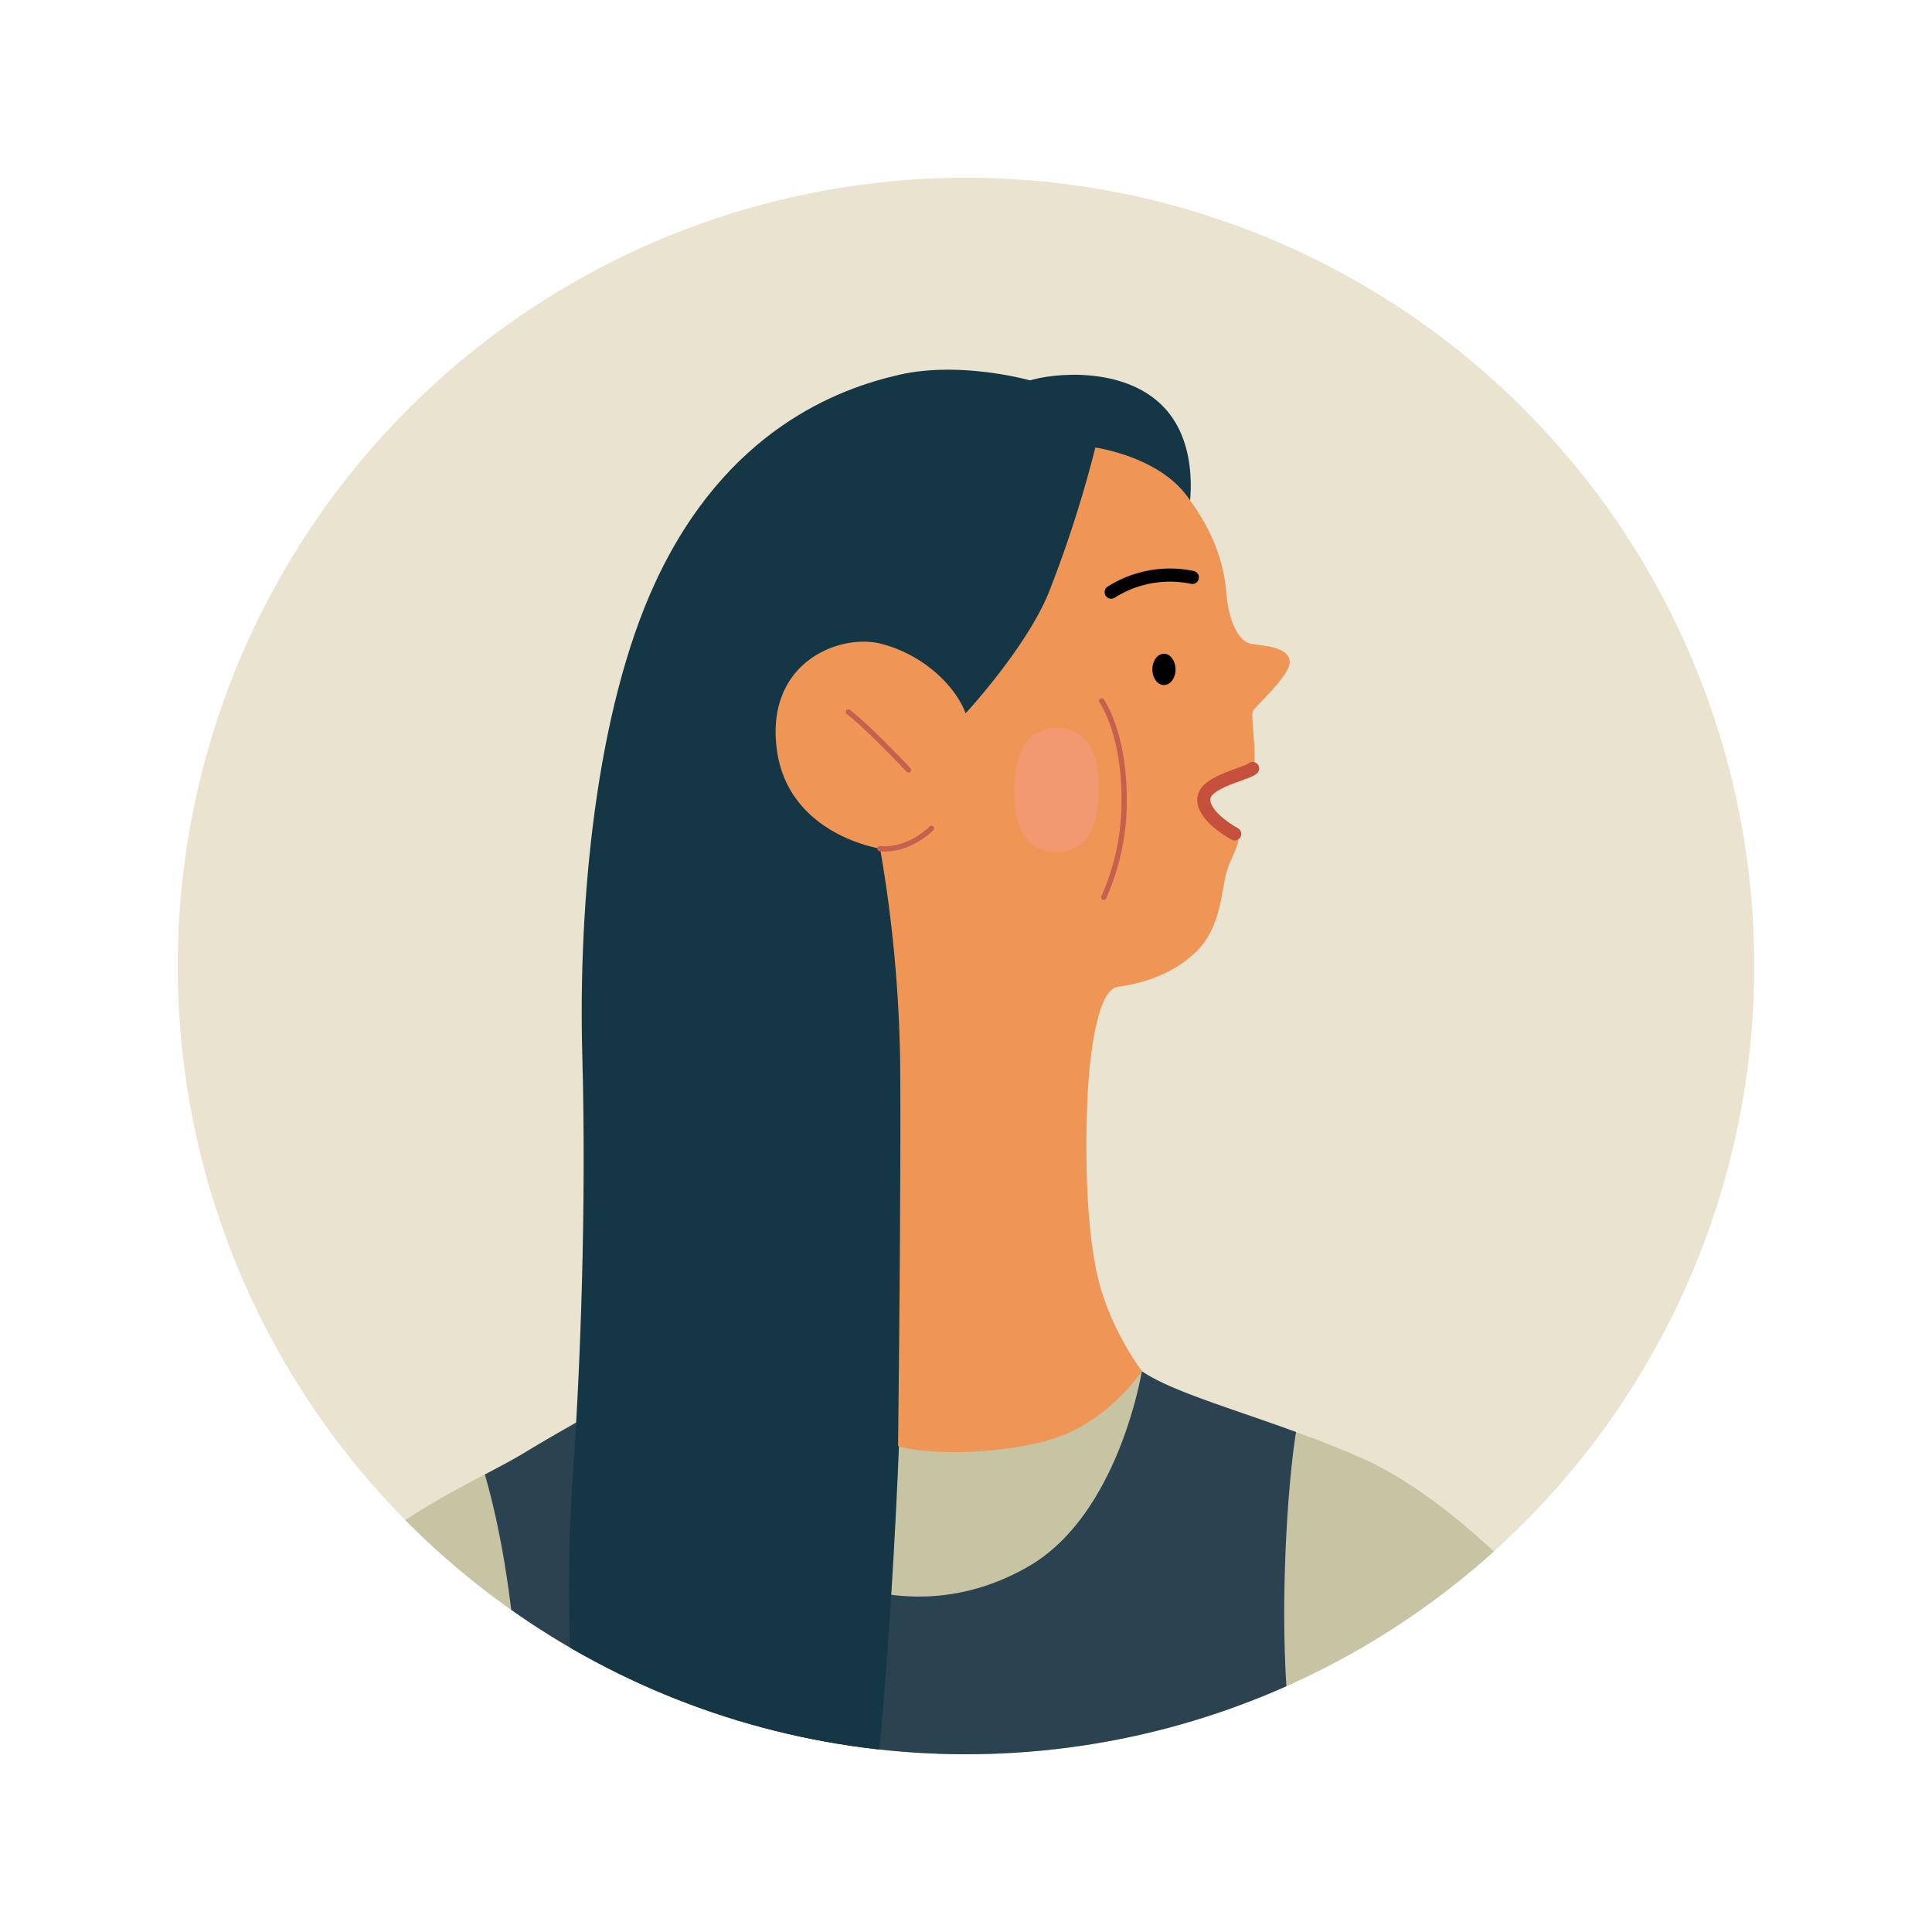 <svg xmlns="http://www.w3.org/2000/svg" viewBox="0 0 500 500"><defs><clipPath id="clip-path"><circle id="SVGID" cx="250" cy="250" r="204" style="fill:none"/></clipPath><style>.cls-13,.cls-7{fill:none}.cls-7{stroke:#010101}.cls-13,.cls-7{stroke-linecap:round;stroke-linejoin:round;stroke-width:1.36px}.cls-8{fill:#153745}.cls-13{stroke:#c5604e}</style></defs><g style="isolation:isolate"><g style="clip-path:url(#clip-path)" id="Layer_1" data-name="Layer 1"><circle cx="250" cy="250" r="204" style="fill:#e9e3cf"/><path d="M295.5 354.87c10.1 6.83 34.69 12.57 57.64 22.81s76.22 52.86 97.53 136.46 14.75 143.42-23.77 176.21S304 714.11 281 709.2s-43.44-11.48-43.44-11.48l-26.64-9.63s-51 33.19-106.95 24.59-86.04-41.18-93.41-104.5 19.38-130.74 44.87-166c33.81-46.71 63.31-55.93 80.52-66.38s35.65-19.67 35.65-19.67Z" style="fill:#c7c4a4"/><path d="M333.26 441c-2.15-25.34-.05-56.83 2.15-70.4-16.89-6.18-32.41-10.6-39.91-15.73 0 0-5.88 36.95-29.24 50.47s-47.07 7.73-63.38-3.48c-13.11-9-31.64-32.66-35.45-43.56-6.42 3.32-19.26 10.12-31.48 17.54-3.1 1.88-6.61 3.73-10.46 5.76 5.31 18.41 9.85 47.1 9.23 85.21-.45 28.38-14.13 79.29-14.13 79.29l80.93 25.82 28.27-6.56s27 13.93 38.11 36.88a128.42 128.42 0 0 1 11.32 38.63l57.12-23.47 18.44-71.91S335.72 469.88 333.26 441Z" style="fill:#2b4250"/><path class="cls-7" d="M313.08 457.48c11.34 14.88 34 50.31 2.83 83.61M225.08 466.81c16.6 20.28 35 49.17.62 89.74"/><path class="cls-8" d="M266 98.62c6.56-2.19 24.86-3.83 35 6.55s6.56 27.6 6.56 27.6l-38-11.48Z"/><path class="cls-8" d="M283.47 119.65c.55-5.46-3.55-15-8.19-18s-25.95-8.5-42.62-4.65c-15.66 3.59-44.8 14.2-63.11 53.82-15.35 33.18-19.94 82.75-18.85 122.37s-.54 81.68-2.45 108.45-1.64 66.11 5.73 93.71 26.5 42.34 39.89 41 29-18 33-56.27 5.79-86.08 5.79-86.08Z"/><path d="M283.47 115.83S299.32 118 307 128.12s9.83 18.58 10.38 25.41 3 12.56 6.56 13.11 9.29.82 9.83 4.37-9 11.75-9.56 13.12 1.37 13.38 0 14.75-11.75 3.28-12.57 7.37 5.47 8.2 7.93 9.57-.82 5.19-2.19 10.1-1.37 14.21-7.92 20.49-14.75 8.2-20.22 9-7.53 19.05-7.92 31.69c-.55 17.76.27 37.42 4.37 48.9a74.21 74.21 0 0 0 9.84 18.85s-7.38 11.2-19.95 16.39c-12.19 5-34.42 5.74-43.16 3 0 0 .82-69.67.54-99.17a352.19 352.19 0 0 0-5.19-55.46s-24-3.55-26.77-25.95 16.39-29.78 27.05-27.05 19.12 10.66 21.85 18c0 0 15.77-17 21.58-31.42a309.71 309.71 0 0 0 11.99-37.36Z" style="fill:#ef9657"/><ellipse cx="301.23" cy="173.24" rx="3" ry="4.05"/><path d="M287.57 153.25a28.42 28.42 0 0 1 21-3.82" style="stroke-width:3.4px;stroke-linecap:round;stroke-linejoin:round;stroke:#010101;fill:none"/><g style="opacity:.54;mix-blend-mode:multiply"><path d="M273.3 220.46c-7.25-.07-10.89-5.5-10.79-16.11s3.83-16 11.08-15.91 10.88 5.5 10.78 16.11-3.83 15.97-11.07 15.91Z" style="fill:#f49b87"/></g><path class="cls-13" d="M285.11 181.39c4.1 6.56 6.29 17.21 5.74 29.23a61.25 61.25 0 0 1-5.19 21.59M227.74 219.64c7.59.68 13.32-5.26 13.32-5.26M219.55 184.26c4.92 3.69 15.57 15 15.57 15"/><path d="M324.18 198.88c-1.37 1.36-11.75 3.28-12.57 7.37s5.47 8.2 7.93 9.57" style="stroke:#c5513d;stroke-width:3.4px;stroke-linecap:round;stroke-linejoin:round;fill:none"/></g></g></svg>